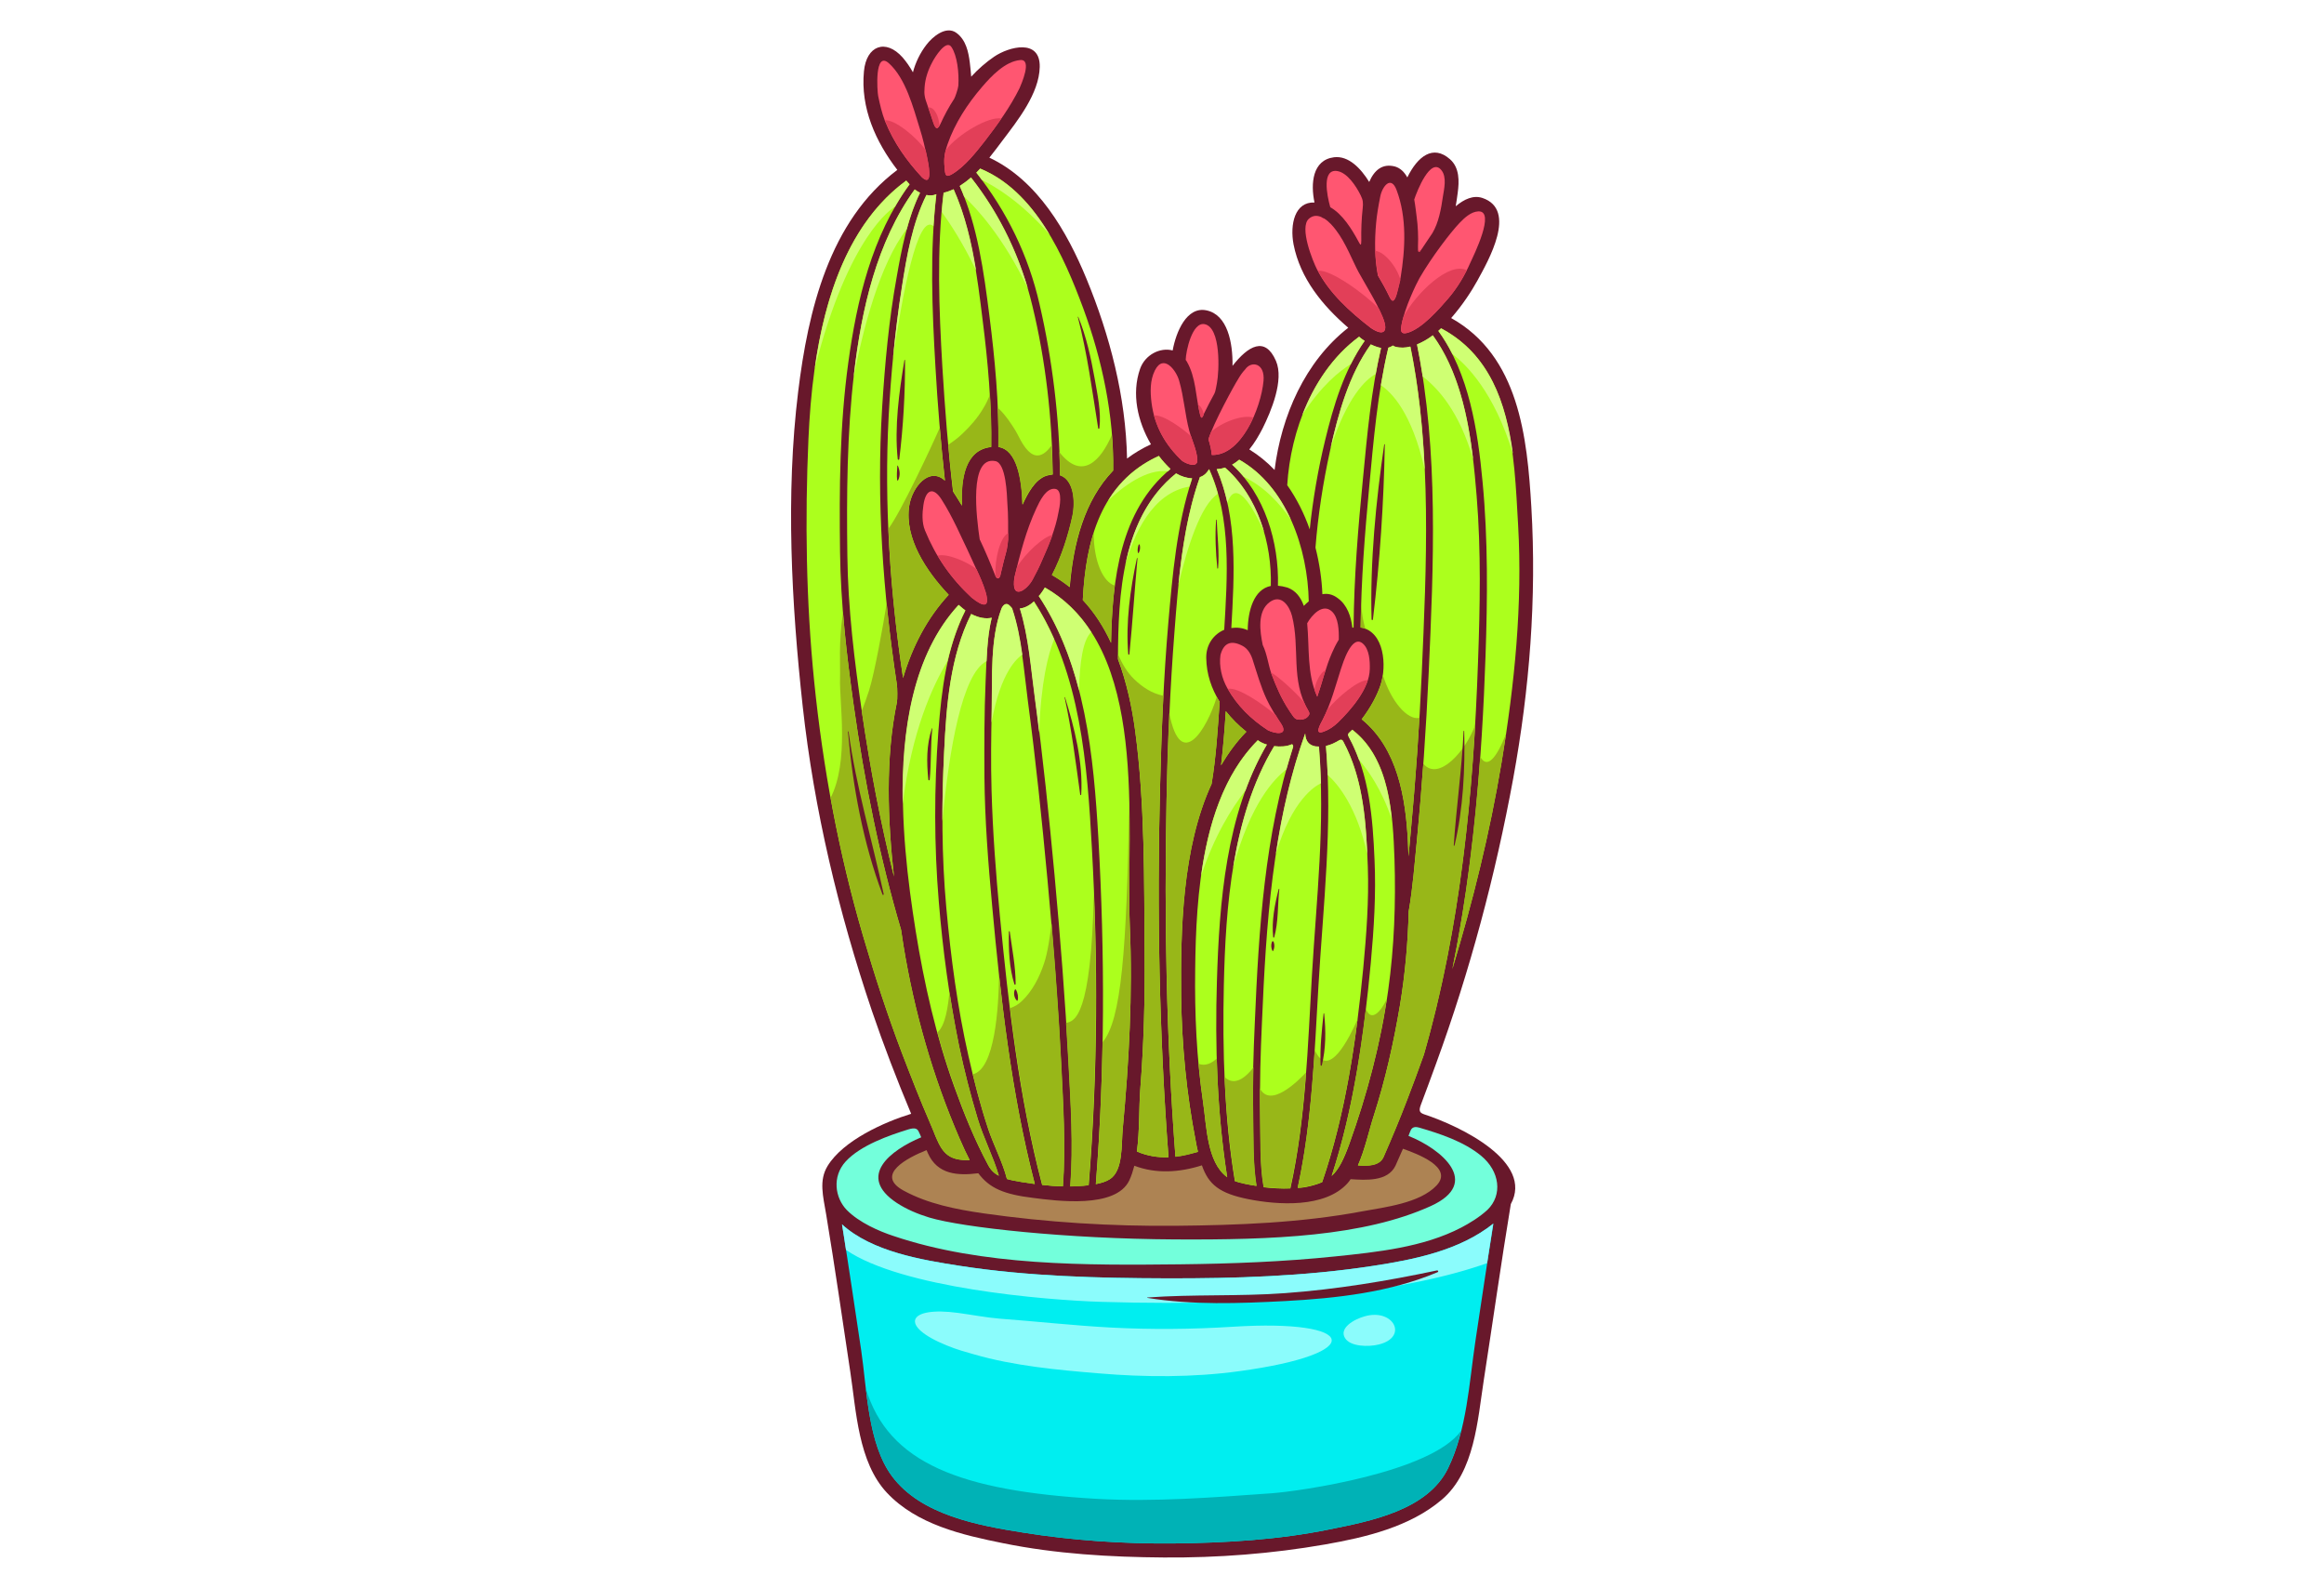 <?xml version="1.0" encoding="utf-8"?>
<!-- Generator: Adobe Illustrator 25.2.0, SVG Export Plug-In . SVG Version: 6.00 Build 0)  -->
<svg version="1.1" id="e37c00f5-ff96-45aa-87ea-1a24b78ba7bd"
	 xmlns="http://www.w3.org/2000/svg" xmlns:xlink="http://www.w3.org/1999/xlink" x="0px" y="0px" viewBox="0 0 1176.6 803.7"
	 style="enable-background:new 0 0 1176.6 803.7;" xml:space="preserve">
<style type="text/css">
	.st0{fill:#68182B;}
	.st1{fill:#FF5671;}
	.st2{fill:#ACFF1D;}
	.st3{fill:#00EEF0;}
	.st4{fill:#AD8353;}
	.st5{fill:#8BFCFC;}
	.st6{fill:#00B2B6;}
	.st7{fill:#73FFDB;}
	.st8{fill:#98B718;}
	.st9{fill:#CFFF73;}
	.st10{fill:#E23F58;}
</style>
<g>
	<g>
		<path class="st0" d="M721.1,564.1c-2.3-0.8-2.9-1.7-1.8-4.7c2.7-7,5.2-14.1,7.8-21.1c17.1-46.8,30-95.2,39-144.2
			c8.3-45.3,11.9-91.2,9.2-137.3c-2.1-35.6-6.3-76.6-40.6-95.8c5.8-6.6,10.5-13.9,13.3-19c5.4-9.9,20.4-35.8,2.5-41.8
			c-4.6-1.5-9.2,0.6-13.5,4.2c0.4-2.3,0.7-4.5,1-6.7c0.8-5.9,1-12.8-3.9-17.1c-8.6-7.6-16.4-1.4-21.6,9.2c-1.5-2.7-3.5-4.7-6.2-5.5
			c-6.4-1.7-10.5,1.8-13.1,7.8c-4.2-6.8-10.4-13.4-17.8-12.5c-11,1.4-11.9,13.4-9.9,22.9c-10-0.4-12.5,11.1-10.6,21.2
			c3.4,17.3,14.7,31,27.7,42.2c-21.9,17.1-33.9,44.7-37.3,72c-3.8-4-8.1-7.5-12.8-10.4c2.7-3.3,4.9-7.1,6.7-10.6
			c4.3-8.6,11-24.5,6.8-34.2c-5.5-12.7-14.1-7.6-22,2.5c0.2-11.7-2.5-25.9-13.2-28.1c-10-2.1-15.4,10.9-17.1,20.3
			c-6.4-1.7-14,2.2-16.5,9.3c-4.4,12.6-1.3,26.6,5.5,38.2c-4.5,2.1-8.5,4.5-12.1,7.2c-0.6-31.1-8.7-62.3-20.5-90.9
			c-9.9-24-24.8-49.9-49.2-61.4c2.4-3,4.6-5.9,6.6-8.6c7.7-10.2,18.6-23.8,18.9-37.3c0.3-14.5-15.6-10.3-23.1-5.2
			c-4.1,2.8-8,6.2-11.6,10.1c-0.2-2.4-0.4-4.8-0.7-7.1c-0.7-5.6-2-11.5-6.7-15c-5.3-4-12.3,2-15.3,6c-3.1,4-5.5,8.9-6.8,13.9
			c-1.5-2.7-3.3-5.3-5.2-7.5c-8.6-9.7-18.4-6-19.6,7c-1.8,18.5,5.9,35.6,16.9,49.9c-34.5,25.9-45.2,71.4-50.2,112.2
			c-6.4,52.1-3.4,107.4,2.3,159.4c5.8,52.5,18.1,104,35,154c6,17.6,12.7,35,19.9,52.2h0c-13.7,4.2-34.4,13.5-42.3,26.4
			c-4.5,7.4-2.3,15.2-0.7,24.7c4.4,26.5,8.2,53.1,12.2,79.6c3,19.8,4,45.6,18.5,61.1c15.1,16.1,38.1,21.4,59,25.6
			c26.6,5.4,54.1,7,81.2,7.2c27.3,0.2,54.8-1.9,81.7-6.6c20.5-3.6,42.9-8.9,59.1-22.7c16.6-14.1,18.1-40.4,21.2-60.4
			c4.6-29.7,8.8-59.5,13.7-89.2C776.6,588.2,739.7,570.2,721.1,564.1z"/>
		<g>
			<path class="st1" d="M444.6,48.6c0.9,4.3,1.9,8.7,3.5,12.8c4.4,10.8,10.8,19.9,18.7,28.4c5.9,5.3,3-7.8,2.5-10.3
				c-1-4.8-2.1-9.6-3.6-14.3c-3.3-10.6-7.1-25.5-15.7-33.2C442.7,25.5,444.1,46,444.6,48.6z"/>
			<path class="st1" d="M694.1,166.1c6.1,4.1,9.2,2.4,5.9-5.6c-3.4-8.1-8-15.2-12.2-22.8c-2.8-5.1-6.4-14.7-11.4-21.2
				c-1.2-1.6-3.4-4.3-6-5.9c-0.4-0.1-0.9-0.3-1.4-0.7c-2-0.9-4.2-1-6.3,0.8c-5.1,4.4,2.1,21.8,4,25.5
				C672.7,148.2,683.5,157.9,694.1,166.1z"/>
			<path class="st1" d="M677.1,86.6c-7.9-1.3-5.4,12-3.6,18.3c6.3,3.6,10.9,11.1,14.3,17.4c1,1.9,1.4,2.3,1.4-0.5
				c-0.1-5.3,0.1-11,0.7-16.3c0.3-2.8,0.2-4.2-1-6.6C686.5,94,682,87.4,677.1,86.6z"/>
			<path class="st1" d="M716,101c0.6,3.3,0.9,6.3,1.2,8.5c0.7,5.1,0.9,10.2,0.7,15.3c-0.1,2.9,0.3,3.6,1.8,1.4
				c0.7-1,4.1-6.2,5.5-8.2c3.2-5.4,4.4-12.2,5.3-18.4c0.6-3.9,2.1-9.9-0.7-13.4C724.3,79.2,717.4,96.7,716,101z"/>
			<path class="st1" d="M698.8,99.5c-0.9,4.5-1.7,9-2.1,13.5c-0.8,8.9-0.8,17.6,0.9,26.5c2.1,3.5,4.1,7.1,5.8,10.7
				c1.5,3.1,2.3,2.3,3.3-0.1c0.4-1.1,2.1-7.8,2.4-9.6c2.4-14.5,3.2-30.4-2-44.2C704.3,88.6,699.8,94.3,698.8,99.5z"/>
			<path class="st1" d="M468.1,44.2c-0.3,3.7,0,5.1,1.5,9.2c0.3,1,2.3,6.8,3,8.8c1.2,3.5,2.2,3.4,3.5,0.6c2-4.4,4.3-8.7,7-12.8
				c0.5-0.8,2-5.2,2.1-6.7c0.4-6.5-0.6-15.2-3.5-19.5c-2.7-4.1-8.5,5.3-9.6,7.5C469.9,35.3,468.4,39.7,468.1,44.2z"/>
			<path class="st1" d="M712.1,168.6c7.7-1.8,17-12.8,21.1-17.5c4.7-5.5,8.3-11.5,11.2-18.1c1.7-3.7,13-26.5,4-26
				c-3.7,0.2-7,3.3-9.4,5.8c-4.6,4.8-14.1,17.2-20.4,28.1c-1.3,2.3-7.5,14.8-9.1,23.9C709.1,167,709,169.3,712.1,168.6z"/>
			<path class="st1" d="M600.3,182.2c0.2,0.2,0.3,0.5,0.5,0.7c4.8,8.2,4.5,18,6.8,27c0.7,2.7,1.3,1,2.1-0.8c1.5-3.1,3.3-6.5,5.2-10
				c0.5-0.9,1-4.2,1.2-5.1c1.2-6.1,2.1-28.2-6.2-29.9C603.6,162.8,600.4,177.7,600.3,182.2z"/>
			<path class="st1" d="M611.8,222.4C611.8,222.4,611.8,222.4,611.8,222.4c0.9,2.7,1.5,5.4,1.7,7.9c14.7,0.6,24.9-23.4,26.2-37.5
				c0.8-9.1-6.2-10.3-9.3-5.8c-1.4,1.5-2.6,3.2-3.6,5C625,194.7,614.2,214.5,611.8,222.4z"/>
			<path class="st1" d="M661.8,315.5c1.2,12.6-0.2,25.5,5.1,37.2c2.6-7.4,4.3-15.1,7.5-22.3c0.8-1.9,2-4.3,3.4-6.6
				c0.1-4.6-0.1-11-3.4-14.2C669.7,305.1,664.1,311.4,661.8,315.5z"/>
			<path class="st1" d="M476.6,252.7c-3.9-6.1-7.9-5.3-9.1,3c-0.6,4.1-0.8,8.9,0.8,12.8c5.4,13.2,13.1,24.3,23.6,34
				c13.2,10.6,6.2-6,3.7-11.6c-0.2-0.4-0.4-0.9-0.6-1.3c-1.6-3.6-8.9-19.3-10.7-22.9C482,262,479.5,257.2,476.6,252.7z"/>
			<path class="st1" d="M690,325.8c-5.7-5-10.2,10.2-11.1,12.8c-2.8,8.7-5,17.4-9.2,25.6c-1.1,2.2-4.7,8.1,0.4,6.2
				c2.8-1,5.1-2.6,7.3-4.7c6.6-6.5,15.9-17,16.1-27C693.6,334.6,693.3,328.7,690,325.8z"/>
			<path class="st1" d="M516.5,30.4c-7.6,0.7-14.6,8.1-19.3,13.6c-7.4,8.6-13.8,18.4-17.5,29.1c-2,5.8-1.8,8.5-1.4,12.7
				c0.3,3.4,0.9,4,4,2.2c6.5-4,12-11.1,16.3-16.6c6.5-8.4,12.9-17.3,17.6-26.8C517,42.7,522.8,29.8,516.5,30.4z"/>
			<path class="st1" d="M584.7,187.5c-2.5,5-2.4,10.9-1.7,16.4c1.5,11.7,6.9,21.3,15.4,29.3c1.4,1.2,8.1,4.3,7.8-0.5
				c-0.3-5.1-2.8-9.9-4.1-14.7c-2.2-8.3-2.7-17-5.1-25.2C595.6,187.6,589.1,178.8,584.7,187.5z"/>
			<path class="st1" d="M654.1,311.7c-1.3-4.9-5.4-11.2-11.3-6.9c-6.4,4.7-4.9,14.9-3.5,21.7c2.2,4.5,2.8,10,4.4,14.6
				c2.4,6.4,5.1,12.7,8.9,18.4c0.6,1,1.3,1.9,1.9,2.8c1.1,1.7,2.2,2.1,3.9,2c1.8-0.1,2.9-0.6,3.8-1.6c1.1-1.3,0.8-1.9,0-3.3
				C653.3,344.1,658.3,328.1,654.1,311.7z"/>
			<path class="st1" d="M617.9,331.6c-0.8,5.6,0.7,11.9,3.5,16.8c5,8.9,11.9,15.6,20.4,21.2c3.7,1.9,10.9,3,6.6-3.5
				c-2.6-4-5.2-8-7.2-12.3c-2.9-6.3-4.7-12.7-6.8-19.2c-0.9-3.2-2.6-6.3-5.4-7.7C623.3,323.9,619.5,325.4,617.9,331.6z"/>
			<path class="st1" d="M534.4,247.5c-4.8-0.9-8.2,6.6-9.7,9.8c-5.2,11.1-8.2,23-11.1,34.8c-2,12.4,6.3,6.7,9.2,1.2
				c1.7-3.1,3.3-6.3,4.7-9.6c3.5-7.8,6.9-16,8.4-24.4C536.4,257.1,538.2,248.2,534.4,247.5z"/>
			<path class="st1" d="M503.9,233.4c-13.5-2.6-9.5,28.8-7.9,39.6c2.9,6.1,5.5,12.3,7.9,18.4c0.6,1.6,2.2,2.5,2.8-1.2
				c0.9-4,1.9-7.9,3-11.9c0.3-1.3,0.7-4.7,0.7-5.2c0-6.2,0.1-12.4-0.4-18.5C509.8,250.7,509.4,234.4,503.9,233.4z"/>
		</g>
		<g>
			<path class="st2" d="M510.8,306.3c-1.6-1.3-3.1,0.2-3.8,1.9c-5.7,15.2-4.6,34.7-4.9,50.5c-0.3,13.7-0.5,27.5-0.1,41.3
				c0.6,21.2,2.2,42.3,4.2,63.4c4.4,45.6,9.7,92,21.4,136.4c3.5,0.4,7,0.7,10.5,0.7c1.5-20.8,0.1-41.9-0.9-62.6
				c-1.6-31-4-61.9-6.9-92.8c-2.8-30.1-5.9-60.2-9.9-90.2c-2-15.2-3.1-32-8-46.8C512.5,307.8,511.3,306.6,510.8,306.3z"/>
			<path class="st2" d="M551.2,599.9c4.6-56.6,4.8-113.8,1.6-170.6c-2.3-42.1-5.7-88.5-29.3-124.9c-2.5,2.3-4.9,3.4-7.1,3.6
				c4.5,14.4,5.6,30.7,7.6,45.3c4,29.8,7.1,59.8,9.9,89.7c2.9,31.6,5.4,63.2,7.1,94.9c1.1,20.7,2.5,41.8,0.9,62.6
				C543.6,600.5,547.8,600.4,551.2,599.9z"/>
			<path class="st2" d="M706.4,175.5c-0.5-0.1-0.8-0.3-1.2-0.6c-0.7,0.5-1.5,0.9-2.3,1.1c-5.5,23-7.5,47-9.7,70.5
				c-2.2,23.6-4.1,47.4-4.3,71.1c12.1,2.1,13.2,19.6,10.1,29c-1.7,5.3-5.2,11.8-9.6,17.5c18.1,14.7,22.3,39.7,23.4,62
				c0.1,2.5,0.2,5,0.3,7.4c0.4-4,0.7-8,1.1-12c2.5-26.8,4.4-53.6,5.6-80.5c2.4-54.4,5.2-111.8-5.7-165.5
				C711.5,176.1,708.9,176.2,706.4,175.5z"/>
			<path class="st2" d="M523.9,599.3c-11.9-45.9-17.3-93.9-21.6-140.9c-2-21.6-3.7-43.4-3.9-65.1c-0.1-16.1-0.1-32.3,0.6-48.5
				c0.5-10.4,0.5-21.7,3.1-32.1c-2.9,0.7-6.6,0.1-10.4-1.9C481,332.3,479.2,357,478,380.6c-1.3,26.4-1.3,52.6,1.1,78.9
				c2.3,25.2,5.6,50.3,11.2,75c2.8,12.5,6,24.9,10,37c2.8,8.3,7.3,16.7,9.5,25.3C513.7,598,521.8,599,523.9,599.3z"/>
			<path class="st2" d="M620.6,360c-0.6,9.1-1.3,18.3-2.4,27.4c3.6-6.1,7.8-11.9,12.8-17C627.1,367.3,623.6,363.8,620.6,360z"/>
			<path class="st2" d="M483.1,550c4.9,13.6,10.4,27.2,17.3,40c1.3,2.4,3.1,4.1,5.3,5.2c-2.8-9.6-7.8-19.2-10.7-28.8
				c-3.7-12.3-6.9-24.7-9.5-37.2c-4.9-24-8.2-48.3-10.2-72.7c-2.4-28.7-2.4-57.7-0.2-86.5c1.6-21,4.2-42.1,13.7-61
				c-0.6-0.4-2.3-1.8-3.4-2.8c-37.2,40.4-29.8,115.3-21.8,165.1C467.9,498,473.9,524.5,483.1,550z"/>
			<path class="st2" d="M690.2,490c1.6-17,2.9-34.2,2.3-51.3c-0.8-21.4-2-43.9-12.3-63.1c-0.3-0.6-0.8-1.7-2.3-0.8
				c-2.2,1.3-4.4,2.3-6.6,2.8c3.4,40.7-1.4,80.8-3.8,121.5c-2,34-3.2,68.8-10.5,102.2c3.1,0.1,9.5-1.5,12.4-2.9
				C681.3,563.7,686.7,526.2,690.2,490z"/>
			<path class="st2" d="M529,297.4c-0.6,1-1.3,2.1-2,3c-0.3,0.5-0.7,0.9-1.1,1.3c23.6,35.6,27.8,81.3,30.2,122.8
				c3.3,58.2,3.3,116.8-1.3,174.9c2.6-0.5,5.1-1.2,7.1-2.5c6.8-4.3,5.8-17.7,6.5-25.2c3.2-34.2,5.1-68.6,3.6-103
				C569.9,417.3,582.5,327.9,529,297.4z"/>
			<path class="st2" d="M449.9,210.9c-2.3,44.3,0.7,88.4,7.3,132.3c4.7-15.8,12.1-30.2,23.1-42.1c-11.4-12.1-22.4-28.6-20-44.9
				c1.4-9.6,10.2-20.2,18.1-12.9c-2.1-19.1-3.7-38.4-4.8-57.6c-1.7-29-2.9-58.5,0.5-87.4c-1.5,0.7-3.2,0.8-5,0.4
				c-7.1,14.2-10,31-12.4,46.5C453.2,166.9,451.1,188.9,449.9,210.9z"/>
			<path class="st2" d="M653.9,376.8c-2.4,1.1-5.7,1.3-8.8,0.9c-21.2,35.3-24.6,81.1-25.5,121.3c-0.7,32.8,0.2,66.5,5.6,98.9
				c2.3,0.9,7.9,2,10.9,2.4c-1.9-12-1.5-24.7-1.7-36.8c-0.3-15.4,0.2-30.7,0.9-46.1c2-47,4.9-94.5,19.4-139.5
				C654.8,377.4,654.4,376.6,653.9,376.8z"/>
			<path class="st2" d="M660.8,371.3C660.7,371.3,660.7,371.3,660.8,371.3c-16.7,47-19.8,96.9-21.9,146.3
				c-0.7,15.4-1.2,30.7-0.9,46.1c0.3,12.2-0.3,25.2,1.8,37.3c4.5,0.5,9,0.8,13.5,0.6c7.8-35.2,8.8-72,10.9-107.8
				c2.3-38.8,6.8-76.9,3.5-115.7C662.8,377.9,660.9,375.1,660.8,371.3z"/>
			<path class="st2" d="M706,434.8c-0.8-22.1-2.2-50.7-21.3-65.4c-0.5,0.5-1,0.9-1.5,1.4c-1.1,1-0.5,1.7-0.1,2.6
				c10.2,18.9,11.9,40.7,12.8,61.8c0.8,17.4-0.3,34.9-1.9,52.3c-3.4,36.1-8.5,73.1-19.8,107.8c3.8-3.5,6.2-8.7,9-16.4
				c9-25.1,15.9-51.1,19.6-77.5C705.9,479.3,706.7,457,706,434.8z"/>
			<path class="st2" d="M609.1,558c1.8,12,1.9,30.4,12.2,37.9c-5.1-32.6-6.2-66.3-5.2-99.2c1.2-39.8,4.6-84.6,25.3-119.8
				c-0.8-0.2-3-0.9-4.6-2.2c-28.3,28.3-31.3,78.5-31.7,116.1C604.8,513.2,605.8,535.8,609.1,558z"/>
			<path class="st2" d="M673.3,228.5c-3.5,16-6,32.3-7.3,48.7c2,7.9,3.2,15.9,3.5,23.6c2.5-0.5,5.2,0,7.8,2c4.8,3.5,6.7,9.2,7.4,15
				c0.2-0.1,0.4-0.1,0.6-0.2c0.2-25.3,2.3-50.7,4.8-75.9c2.1-21.8,4.1-44.1,9.1-65.5c-1.6-0.3-3.3-0.9-5.2-1.8
				C682.8,189.9,677.3,210.1,673.3,228.5z"/>
			<path class="st2" d="M620.2,236.7c-1.3,0.4-2.7,0.7-4.2,0.8c10.7,24.7,8.9,53.9,7.4,80.4c2.8-0.4,5.6-0.1,8.3,1.1
				c0.1-9.9,3.1-20.7,11.7-22.4C644,275,636.8,251.2,620.2,236.7z"/>
			<path class="st2" d="M627.4,232.7c-1.1,0.9-2.3,1.8-3.6,2.5c16.5,15.1,23.8,39.4,23.2,61.3c1.4,0.1,3,0.4,4.7,0.9
				c4.4,1.5,6.9,5.1,8.4,9.3c0.8-0.8,1.6-1.6,2.5-2.3C662.1,277.9,651.6,246.4,627.4,232.7z"/>
			<path class="st2" d="M768.6,265.8c-2.1-36-2.8-80.4-39-99.6c-0.5,0.4-1,0.9-1.4,1.3c15.6,21.6,20,50.6,22.4,76.4
				c2.8,29.3,2.5,58.8,1.5,88.2c-1.8,52.6-6.1,106.3-16.8,158.4c10.4-34.3,19-69.1,24.9-104.5C766.8,346.5,770.9,306,768.6,265.8z"
				/>
			<path class="st2" d="M409.3,222.2c-1.8,40.7-1.2,82.2,2.9,122.7c4.4,43.5,12.4,86.7,24.7,128.7c5.9,20.2,12.4,40.2,19.9,59.9
				c4.5,11.7,9,23.3,14,34.8c1.2,2.7,2.1,5.1,3,7.3c0.2,0.3,0.3,0.6,0.4,0.9c3.1,7.1,6.4,11.2,16.7,10.7c-1.6-3.1-3.3-6.7-5.1-10.9
				c-13.5-31.2-22.9-64.1-28.4-97.7c-0.4-2.6-0.8-5.2-1.2-7.9c-11-37.2-18.6-75.4-24-113.7c-3.6-25.7-6.6-51.6-6.9-77.6
				c-0.4-32-0.2-64.2,4.2-96c4.3-31.4,12-64.1,31-90.1c-0.6-0.6-1.2-1.3-1.7-1.9c0,0-0.1,0.1-0.1,0.1
				C419.9,120,411.3,177.3,409.3,222.2z"/>
			<path class="st2" d="M496.6,85.5c-0.1,0-0.2-0.1-0.3-0.2c-0.7,0.7-1.3,1.4-2,2.1c15.5,19.7,26.4,42,32,66.6
				c6.5,28,10.1,57.8,10.4,86.6c7,2.3,7.8,13.3,6.3,20.5c-2.1,9.7-5.5,20.6-10.4,30c3.2,1.8,6.2,3.9,9,6.1c1.8-22.1,7.4-43.8,22-59
				c0.4-27.8-5.6-56.2-15.2-82.2C538.7,129.8,524.2,97,496.6,85.5z"/>
			<path class="st2" d="M548.2,303.7c5.9,6.3,10.6,13.7,14.3,21.7c0.6-32,4.6-67,30.1-88c-2.1-2-4.1-4.2-5.9-6.6
				C557.2,244.2,549.7,273.8,548.2,303.7z"/>
			<path class="st2" d="M651.7,245.6c4.8,6.8,8.6,14.4,11.4,22.4c1.6-15.2,4.2-30.4,7.8-45.2c4.2-17.3,9.6-35.5,20-50.2
				c-0.2-0.1-1.8-1.1-2.8-2.1C665.1,187.4,653.4,217.8,651.7,245.6C651.7,245.6,651.7,245.6,651.7,245.6z"/>
			<path class="st2" d="M566,333.7c4.4,11.7,7.1,24.2,8.7,36.1c5,37.2,4.5,75.4,4.8,112.9c0.2,22.9-0.4,45.9-2.2,68.7
				c-0.7,9.4-0.3,21-1.7,31.5c5.1,2.2,10.5,3.1,16,2.9c-4.7-62-5.9-124.5-4.3-186.6c0.7-28,1.8-56,4.2-83.9
				c2.1-24.1,4.3-49.9,12.1-73.1c-2.7-0.1-5.6-1-8.1-2.5C568.1,261.5,566.1,300.6,566,333.7z"/>
			<path class="st2" d="M491.6,89.9c-1.8,1.6-3.7,3-5.7,4.3c9.1,20.3,12.2,43.6,15,65.5c2.8,22,4.9,44.4,4.6,66.6
				c9.4,1.4,11.8,16.2,12.2,29.2c2.5-5.4,6.2-12.8,12.2-14.7c1.1-0.3,2.2-0.5,3.1-0.6c-0.3-28.3-3.6-57.8-10.3-85.3
				C517,131,506.8,109.2,491.6,89.9z"/>
			<path class="st2" d="M607.5,241.5c-8.8,24.7-10.9,52.7-12.9,78.5c-2.2,28.3-3.4,56.6-4,85c-1.2,60.2-0.1,120.5,4.5,180.5
				c3.8-0.4,7.6-1.4,11.4-2.5c-0.4-1.7-0.8-3.4-1.1-5.3c-4.7-24.1-7.1-48.8-7.4-73.4c-0.3-33,0.4-74.9,15.4-107.5
				c2.3-13.6,3.1-27.7,4.1-41.5c-4.1-6.6-6.7-14-6.8-22.3c-0.1-6.9,3.9-12,9.1-14.2c1.6-26.7,3.7-56.5-7.6-81.3
				C610.9,239.6,609.4,240.9,607.5,241.5z"/>
			<path class="st2" d="M432.4,188.9c-3.6,30.7-3.8,61.5-3.4,92.3c0.3,26.8,3.6,53.6,7.5,80.1c4.1,27.7,9.3,55.2,16.1,82.4
				c-3.2-28.6-4.4-60,1.5-88.3c0.3-1.3,0.2-7.3,0-8.7c-7.1-46.5-10.4-93.3-7.5-140.2c1.4-22.2,3.4-44.5,7.4-66.4
				c2.5-14.2,5.4-29.3,11.8-42.5c-0.9-0.5-1.8-1-2.7-1.7C443.8,122.6,436.2,156.6,432.4,188.9z"/>
			<path class="st2" d="M747.6,251.1c-2.2-27-5.7-58.7-22.2-81.3c-2.6,2-5.3,3.5-8,4.6c11,54.1,8.4,111.9,5.9,166.6
				c-1.3,28-3.2,56-5.9,83.9c-1.2,12-2.1,24.4-4.2,36.4c-0.4,15.9-1.8,31.7-4.4,47.4c-3.2,19-7.4,37.8-13.3,56.1
				c-2.3,7-4.4,17-8,25.1c5.1,0.4,11,0.3,13-4.3c4.1-9.4,8.1-18.9,11.8-28.6c3-7.7,5.8-15.4,8.6-23.2
				c18.5-64.3,25.1-132.4,27.4-198.8C749.3,307.2,749.9,279.1,747.6,251.1z"/>
			<path class="st2" d="M482.8,95.8c-1.5,0.7-3.1,1.3-4.8,1.7c-0.1,0-0.2,0-0.3,0c-3.5,29.1-2.3,59-0.6,88.2
				c1.3,21.1,2.9,42.1,5.4,63.1c1.5,2.3,3,4.7,4.5,7.2c-0.6-13.9,1.7-28.3,14.8-29.7c0.3-21.4-1.6-43-4.3-64.2
				C494.8,140.1,491.9,116.3,482.8,95.8z"/>
		</g>
		<path class="st3" d="M695.1,640.8c-34.4,5.3-70,6.4-104.7,6.3c-34.7-0.1-70-1-104.3-6.3c-19.2-3-44.5-7.1-59.8-21
			c3.4,21.2,6.5,42.4,9.7,63.7c2.9,19.5,3.3,47.4,15.7,63.9c14.6,19.5,43.5,24.8,66.3,28.4c25.1,4,50.5,5.7,75.9,5.5
			c26.4-0.3,53.1-1.8,79.1-7.1c20.9-4.2,49.7-9.7,60.1-30.9c9.6-19.6,10.7-43.3,13.9-64.6c3-19.8,5.9-39.6,9.1-59.3
			C739,633,716.1,637.6,695.1,640.8z"/>
		<path class="st4" d="M469.8,583.8c-0.2-0.5-0.5-1.1-0.7-1.6c-9.3,3.7-26.5,12.4-11.6,20.5c12.3,6.7,26.6,9.5,40.4,11.5
			c32.2,4.6,64.8,6.6,97.3,6.3c31.4-0.3,63.5-1.5,94.4-7.3c11.4-2.1,29.2-4.1,37.7-13.1c8.8-9.3-10.1-16.1-17-18.6
			c-1.3,2.9-2.5,5.7-3.8,8.6c-3.9,8.1-15.1,7.3-22.7,6.8c-0.5,0.7-1,1.5-1.6,2.1c-11.4,12.6-35.3,11-50.3,8
			c-14.4-2.9-20-7.3-23.4-17.1c-11.3,3.6-23.2,4.4-34.2,0.2c-0.7,2.6-1.5,5.2-2.6,7.5c-6.9,14.3-36.7,10.3-48.5,8.8
			c-14.9-1.8-22.2-4.9-27.9-12.5C484.9,595.2,474.6,594.6,469.8,583.8z"/>
		<g>
			<path class="st5" d="M624.2,671.6c-20.6,1.3-41.3,1.5-61.9,0.4c-18.8-1-37.5-3.1-56.3-4.5c-6.3-0.5-13.6-1.9-20.9-2.9
				c-25.7-3.5-30.2,6.6-5.7,16.5c4.8,2,9.9,3.4,13.8,4.5c20,5.8,42.4,7.9,63.1,9.6c23.5,2,47.7,2.1,71.1-1.1
				C692.9,685.2,687.7,667.6,624.2,671.6z"/>
			<path class="st5" d="M698,680.6c15.2-3.7,7.6-18.4-7-14.3c-5.8,1.6-13.2,6.1-10,11.1C683.7,681.7,692.8,681.9,698,680.6z"/>
			<path class="st5" d="M695.1,640.8c-34.4,5.3-70,6.4-104.7,6.3c-34.7-0.1-70-1-104.3-6.3c-19.2-3-44.5-7.1-59.8-21
				c0.7,4.3,1.4,8.6,2,12.9c28.1,19.3,100.5,25.4,129.1,26.3c91.4,2.8,156.7-5.8,195.5-19.6c1-6.7,2.1-13.3,3.1-20
				C739,633,716.1,637.6,695.1,640.8z"/>
		</g>
		<path class="st6" d="M739.7,724.3c-15.2,21.1-81.9,30.6-95.9,31.6c-29.5,2.1-59.5,4.5-89,2.8c-68.2-4-105.2-17.9-116.5-56.1
			c1.9,16,4.7,33.2,13.4,44.8c14.6,19.5,43.5,24.8,66.3,28.4c25.1,4,50.5,5.7,75.9,5.5c26.4-0.3,53.1-1.8,79.1-7.1
			c20.9-4.2,49.7-9.7,60.1-30.9C735.9,737.3,738.1,730.9,739.7,724.3z"/>
		<path class="st7" d="M749.8,585c-8.8-7.2-20.7-11.1-31.3-14.2c-1.6-0.5-3.5-0.5-4.3,1.4c-0.4,0.9-0.8,1.9-1.1,2.8
			c16.6,6.6,37.2,23.7,11.3,35.5c-34,15.4-79.9,17.2-129.7,16.9c-54.7-0.3-107.3-6-124.3-11.1c-5.9-1.8-11.5-4.2-16.4-7.4
			c-20.4-13.5-3.1-26.7,12.4-33.2c-0.4-1-0.8-1.9-1.3-2.9c-0.7-1.5-1.9-2.1-5.2-1.1c-9.7,3-24.2,8-31.8,16.3
			c-6.9,7.6-5.4,18.3,0.6,24.5c6.3,6.4,16.5,10.8,23.5,13.1c45.2,15.3,97.9,14.9,145.1,14.4c26.3-0.3,52.6-1.3,78.7-4
			c21.2-2.2,44.6-4.6,63.8-14.6c4-2.1,9.2-5.2,13.3-9C760.8,604.9,759.4,592.9,749.8,585z"/>
		<g>
			<path class="st8" d="M620.6,360c-0.6,9.1-1.3,18.3-2.4,27.4c3.6-6.1,7.8-11.9,12.8-17C627.1,367.3,623.6,363.8,620.6,360z"/>
			<path class="st8" d="M517.3,506.8c-1.8,1.7-3.7,2.8-5.9,3.5c3.7,30.2,8.6,60.3,16.3,89.5c3.5,0.4,7,0.7,10.5,0.7
				c1.5-20.8,0.1-41.9-0.9-62.6c-1.2-23.5-2.9-47-4.9-70.5c-0.7,5.8-2,15.1-3.8,20.2C526.3,494.6,522.7,501.7,517.3,506.8z"/>
			<path class="st8" d="M637.8,550.8c0,4.3,0,8.5,0.1,12.8c0.3,12.2-0.3,25.2,1.8,37.3c4.5,0.5,9,0.8,13.5,0.6
				c4.3-19.2,6.5-38.8,8-58.6C657.2,547.2,643,561.3,637.8,550.8z"/>
			<path class="st8" d="M691.5,510.6c-3.4,28.6-8.4,57.4-17.3,84.6c3.8-3.5,6.2-8.7,9-16.4c8.5-23.6,15.1-48.1,18.9-73
				C699,512.3,694.1,517.6,691.5,510.6z"/>
			<path class="st8" d="M621.3,595.9c-3.1-19.8-4.7-39.9-5.3-60.1c-2.1,2.2-6,4.2-9.2,2.6c0.6,6.6,1.4,13.1,2.3,19.6
				C610.9,570,611,588.4,621.3,595.9z"/>
			<path class="st8" d="M620,545.2c0.8,17.7,2.4,35.4,5.3,52.7c2.3,0.9,7.9,2,10.9,2.4c-1.9-12-1.5-24.7-1.7-36.8
				c-0.2-7.8-0.1-15.5,0.1-23.2C631.9,543.9,625.6,550.7,620,545.2z"/>
			<path class="st8" d="M669.4,598.3c9-26.4,14.4-54.4,17.9-82.3c-4,9-14.8,31.3-21.7,15.4c-1.5,23.4-3.6,47-8.6,69.8
				C660,601.3,666.5,599.7,669.4,598.3z"/>
			<path class="st8" d="M457.2,343.2c4.7-15.8,12.1-30.2,23.1-42.1c-11.4-12.1-22.4-28.6-20-44.9c1.4-9.6,10.2-20.2,18.1-12.9
				c-1-8.9-1.9-17.9-2.6-26.8c-3.9,9-20,43.4-26,51.1C450.8,292.9,453.4,318.1,457.2,343.2z"/>
			<path class="st8" d="M562.5,325.4c0.2-9.6,0.7-19.4,1.9-29c-5.9-1.7-10.7-12.2-10.7-26.8c-3.4,10.7-4.9,22.4-5.5,34.2
				C554.1,310.1,558.8,317.4,562.5,325.4z"/>
			<path class="st8" d="M720.6,386.6c-0.9,12.8-2,25.6-3.2,38.4c-1.2,12-2.1,24.4-4.2,36.4c-0.4,15.9-1.8,31.7-4.4,47.4
				c-3.2,19-7.4,37.8-13.3,56.1c-2.3,7-4.4,17-8,25.1c5.1,0.4,11,0.3,13-4.3c4.1-9.4,8.1-18.9,11.8-28.6c3-7.7,5.8-15.4,8.6-23.2
				c15.6-54,22.7-110.9,26-167C742.2,380.1,728.3,395.8,720.6,386.6z"/>
			<path class="st8" d="M509.8,596.8c3.9,1.2,12,2.3,14.1,2.6c-9-34.6-14.3-70.4-18.1-106c-0.2,16.8-2.1,47.9-13.3,50.4
				c2.3,9.4,4.8,18.7,7.9,27.8C503.1,579.9,507.6,588.2,509.8,596.8z"/>
			<path class="st8" d="M691.2,318.3c-0.3-1.3-0.6-2.5-0.9-3.8c-0.7-3.2-1-6.4-1.2-9.6c-0.1,4.3-0.2,8.5-0.3,12.8
				C689.7,317.8,690.5,318,691.2,318.3z"/>
			<path class="st8" d="M700.1,341.6c-0.3,1.8-0.6,3.5-1.1,5c-1.7,5.3-5.2,11.8-9.6,17.5c18.1,14.7,22.3,39.7,23.4,62
				c0.1,2.5,0.2,5,0.3,7.4c0.4-4,0.7-8,1.1-12c1.8-19.3,3.3-38.7,4.4-58.1C712.5,364.7,704.1,354.8,700.1,341.6z"/>
			<path class="st8" d="M456.8,533.5c4.5,11.7,9,23.3,14,34.8c1.2,2.7,2.1,5.1,3,7.3c0.2,0.3,0.3,0.6,0.4,0.9
				c3.1,7.1,6.4,11.2,16.7,10.7c-1.6-3.1-3.3-6.7-5.1-10.9c-13.5-31.2-22.9-64.1-28.4-97.7c-0.4-2.6-0.8-5.2-1.2-7.9
				c-11-37.2-18.6-75.4-24-113.7c-2.2-15.6-4.2-31.2-5.4-46.9c-2.3,15.1-1.3,26.9-1.5,33.2c-0.4,12.3,4.7,42.1-4.8,60.6
				c4.3,23.5,9.7,46.7,16.4,69.6C442.8,493.8,449.3,513.8,456.8,533.5z"/>
			<path class="st8" d="M514.2,218.1c-2.3-3.7-4.8-7.5-7.9-10.6c-0.4-0.4-0.8-0.7-1.2-1.1c0.3,6.6,0.4,13.2,0.3,19.8
				c9.4,1.4,11.8,16.2,12.2,29.2c2.5-5.4,6.2-12.8,12.2-14.7c1.1-0.3,2.2-0.5,3.1-0.6c-0.1-4.9-0.2-9.8-0.4-14.8
				C522.8,239.1,516.5,221.8,514.2,218.1z"/>
			<path class="st8" d="M749.4,383c-2.6,36-6.9,72.2-14.1,107.6c10.4-34.3,19-69.1,24.9-104.5c0.8-4.9,1.6-9.7,2.3-14.6
				C757.6,383.8,752.9,389.5,749.4,383z"/>
			<path class="st8" d="M554.8,599.4c2.6-0.5,5.1-1.2,7.1-2.5c6.8-4.3,5.8-17.7,6.5-25.2c3.2-34.2,5.1-68.6,3.6-103
				c-0.7-17.6,0.3-39.5-0.3-62.1c-1.3,74.1-3.9,109.7-13.5,121C557.8,551.6,556.7,575.5,554.8,599.4z"/>
			<path class="st8" d="M536.3,228.8c0.2,3.9,0.3,7.9,0.3,11.8c7,2.3,7.8,13.3,6.3,20.5c-2.1,9.7-5.5,20.6-10.4,30
				c3.2,1.8,6.2,3.9,9,6.1c1.8-22.1,7.4-43.8,22-59c0.1-6-0.1-12-0.6-18C557.3,233.2,547.8,243.6,536.3,228.8z"/>
			<path class="st8" d="M592,361c-0.7,14.7-1.2,29.4-1.4,44.1c-1.2,60.2-0.1,120.5,4.5,180.5c3.8-0.4,7.6-1.4,11.4-2.5
				c-0.4-1.7-0.8-3.4-1.1-5.3c-4.7-24.1-7.1-48.8-7.4-73.4c-0.3-33,0.4-74.9,15.4-107.5c2.3-13.6,3.1-27.7,4.1-41.5
				c-0.5-0.8-1-1.7-1.5-2.5C611.1,368.9,597.8,391.1,592,361z"/>
			<path class="st8" d="M487.3,219.5c-2.2,2.1-4.7,4-7.2,5.6c0.7,7.9,1.5,15.8,2.5,23.6c1.5,2.3,3,4.7,4.5,7.2
				c-0.6-13.9,1.7-28.3,14.8-29.7c0.1-9-0.1-17.9-0.7-26.9c-0.2,0.4-0.3,0.8-0.3,1.3c-0.9,2.1-1.9,4.2-3.1,6.1
				C495,211.5,491.2,215.8,487.3,219.5z"/>
			<path class="st8" d="M539.7,517.8c0.4,6.7,0.8,13.4,1.2,20.2c1.1,20.7,2.5,41.8,0.9,62.6c1.7,0,6-0.1,9.3-0.6
				c4-49.3,4.6-99,2.7-148.4C552.5,514.9,544,517,539.7,517.8z"/>
			<path class="st8" d="M500.4,589.9c1.3,2.4,3.1,4.1,5.3,5.2c-2.8-9.6-7.8-19.2-10.7-28.8c-3.7-12.3-6.9-24.7-9.5-37.2
				c-1.8-9-3.4-18-4.8-27.1c-0.7,7.3-2,17.1-6.1,20.6c2.5,9.2,5.4,18.4,8.6,27.3C488.1,563.6,493.5,577.2,500.4,589.9z"/>
			<path class="st8" d="M574.7,369.8c5,37.2,4.5,75.4,4.8,112.9c0.2,22.9-0.4,45.9-2.2,68.7c-0.7,9.4-0.3,21-1.7,31.5
				c5.1,2.2,10.5,3.1,16,2.9c-4.7-62-5.9-124.5-4.3-186.6c0.4-15.7,0.9-31.3,1.7-47c-0.1,0-0.2,0-0.4-0.1
				c-5.5-1.1-10.5-4.5-14.4-8.3c-3.7-3.6-6.1-7.9-8.1-12.4c0,0.8,0,1.6,0,2.3C570.4,345.4,573.1,357.9,574.7,369.8z"/>
			<path class="st8" d="M436.3,359.8c0.1,0.5,0.1,1,0.2,1.5c4.1,27.7,9.3,55.2,16.1,82.4c-3.2-28.6-4.4-60,1.5-88.3
				c0.3-1.3,0.2-7.3,0-8.7c-2.1-13.7-3.8-27.4-5.2-41.2c-1.7,10.6-6.1,35.2-8.9,44C438.9,352.9,437.7,356.3,436.3,359.8z"/>
		</g>
		<g>
			<path class="st9" d="M684.6,369.4c-0.5,0.5-1,0.9-1.5,1.4c-1.1,1-0.5,1.7-0.1,2.6c2,3.6,3.6,7.4,5,11.2c4.4,5,11.4,14.7,16.6,30
				C702.9,397.4,698.3,379.9,684.6,369.4z"/>
			<path class="st9" d="M692.2,432.3c-0.8-19.4-2.8-39.4-12-56.7c-0.3-0.6-0.8-1.7-2.3-0.8c-2.2,1.3-4.4,2.3-6.6,2.8
				c0.4,4.9,0.7,9.8,0.9,14.7C677.8,397.3,687,408.9,692.2,432.3z"/>
			<path class="st9" d="M653.9,376.8c-2.4,1.1-5.7,1.3-8.8,0.9c-11.1,18.4-17.3,39.7-20.8,61.5c8.8-32.5,20.9-45.2,27-49.7
				c1.1-3.8,2.2-7.6,3.4-11.4C654.8,377.4,654.4,376.6,653.9,376.8z"/>
			<path class="st9" d="M517.6,331.4c-1.1-8-2.6-15.9-5.1-23.3c-0.1-0.3-1.3-1.5-1.7-1.9c-1.6-1.3-3.1,0.2-3.8,1.9
				c-5.7,15.2-4.6,34.7-4.9,50.5c0,2.4-0.1,4.8-0.1,7.2C506.6,339.8,515.3,332.9,517.6,331.4z"/>
			<path class="st9" d="M660.8,371.3C660.7,371.3,660.7,371.3,660.8,371.3c-7.2,19.9-11.8,40.4-14.9,61.1
				c8.3-27.9,20.1-34.6,22.9-35.9c-0.2-6.2-0.5-12.4-1-18.6C662.8,377.9,660.9,375.1,660.8,371.3z"/>
			<path class="st9" d="M432.4,188.9c-0.1,0.7-0.1,1.3-0.2,2c4.5-23.2,13-57.1,26.9-75c1.7-6.3,3.8-12.5,6.7-18.3
				c-0.9-0.5-1.8-1-2.7-1.7C443.8,122.6,436.2,156.6,432.4,188.9z"/>
			<path class="st9" d="M516.3,308c4.5,14.4,5.6,30.7,7.6,45.3c0.8,5.8,1.5,11.6,2.2,17.5c0.9-25.6,4.6-39.8,7.6-47.2
				c-2.9-6.6-6.3-13-10.3-19.1C521,306.7,518.6,307.8,516.3,308z"/>
			<path class="st9" d="M452.1,181.3c4.7-31.8,12.5-74,20.5-66.8c0.3-5.4,0.8-10.8,1.4-16.2c-1.5,0.7-3.2,0.8-5,0.4
				c-7.1,14.2-10,31-12.4,46.5C454.7,157.1,453.3,169.2,452.1,181.3z"/>
			<path class="st9" d="M476.8,107.3c3.6,5,10.6,15.3,17.4,29.7c-2.3-14.2-5.6-28.3-11.4-41.2c-1.5,0.7-3.1,1.3-4.8,1.7
				c-0.1,0-0.1,0-0.1,0l0,0l0,0c0,0-0.1,0-0.1,0C477.4,100.8,477,104,476.8,107.3z"/>
			<path class="st9" d="M520.4,146c-6.1-20.5-15.5-39.2-28.8-56.2c-1.8,1.6-3.7,3-5.7,4.3c0.8,1.8,1.5,3.6,2.2,5.4
				C494.1,105.1,507.9,119.8,520.4,146z"/>
			<path class="st9" d="M499.5,334.7c0.3-7.4,0.9-14.9,2.6-22c-2.9,0.7-6.6,0.1-10.4-1.9c-10.7,21.5-12.6,46.1-13.7,69.8
				c-0.6,11.7-0.9,23.4-0.9,35.1C480.5,379.8,487.1,340.8,499.5,334.7z"/>
			<path class="st9" d="M569.7,286c4.2-15.1,13.4-36.5,32.5-39.7c0.4-1.4,0.9-2.8,1.3-4.2c-2.7-0.1-5.6-1-8.1-2.5
				C580.8,251.4,573.4,268,569.7,286z"/>
			<path class="st9" d="M641.4,376.9c-0.8-0.2-3-0.9-4.6-2.2c-17.3,17.3-25.2,42.9-28.7,68.7c6.5-19.9,15.3-34.1,22.5-43.3
				C633.5,392,637.1,384.3,641.4,376.9z"/>
			<path class="st9" d="M561,253.4c7.2-6.8,19.4-16.3,30.3-14.8c0.4-0.4,0.9-0.8,1.3-1.2c-2.1-2-4.1-4.2-5.9-6.6
				C575,236.1,566.8,244,561,253.4z"/>
			<path class="st9" d="M683.9,184.3c2.1-4.1,4.4-8.1,7-11.8c-0.2-0.1-1.8-1.1-2.8-2.1c-13.3,9.8-22.8,24.1-28.8,39.7
				C669,195.1,678.2,187.8,683.9,184.3z"/>
			<path class="st9" d="M729.6,166.2c-0.5,0.4-1,0.9-1.4,1.3c2.7,3.7,5.1,7.7,7.2,11.8c6.9,5.2,21.1,19.1,30.6,50.5
				C762.5,204.1,754.3,179.3,729.6,166.2z"/>
			<path class="st9" d="M627.4,232.7c-1.1,0.9-2.3,1.8-3.6,2.5c2.1,1.9,4.1,4,5.9,6.2c10.4,4.9,18.3,13.5,23.9,21.8
				C647.9,250.5,639.3,239.4,627.4,232.7z"/>
			<path class="st9" d="M452.2,105.3l1-0.8c2.2-3.8,4.6-7.6,7.3-11.2c-0.6-0.6-1.2-1.3-1.7-1.9c0,0-0.1,0.1-0.1,0.1
				c-29,21.3-41.1,58.7-46.2,95C429.7,118.7,452.2,105.3,452.2,105.3z"/>
			<path class="st9" d="M496.6,85.5c-0.1,0-0.2-0.1-0.3-0.2c-0.7,0.7-1.3,1.4-2,2.1c1,1.2,1.9,2.4,2.8,3.7
				c7,3.4,20.1,11.3,34.4,27.8C522.8,104.5,511.7,91.8,496.6,85.5z"/>
			<path class="st9" d="M488.7,309c-0.6-0.4-2.3-1.8-3.4-2.8c-23.1,25-29,63.4-28.3,100.8c4.6-36.9,15.1-59.8,22.7-72.3
				C481.8,325.8,484.6,317.2,488.7,309z"/>
			<path class="st9" d="M616,237.5c2.4,5.5,4.1,11.2,5.4,17c4.3-12.5,12.6,1.4,18.6,14.8c-3.6-12.5-10.1-24.2-19.8-32.6
				C618.8,237.2,617.4,237.4,616,237.5z"/>
			<path class="st9" d="M607.5,241.5c-6.1,17.2-9,36-10.9,54.6c4.4-18.8,11.3-40.7,20-46.1c-1.2-4.3-2.7-8.4-4.5-12.5
				C610.9,239.6,609.4,240.9,607.5,241.5z"/>
			<path class="st9" d="M673.6,226.9c8.5-26.1,17.8-34.8,22.9-37.6c0.8-4.4,1.7-8.9,2.7-13.2c-1.6-0.3-3.3-0.9-5.2-1.8
				C683.1,189.5,677.7,208.9,673.6,226.9z"/>
			<path class="st9" d="M745.8,232.5c-2.6-22.1-7.6-45.2-20.4-62.8c-2.6,2-5.3,3.5-8,4.6c1.1,5.4,2.1,10.9,2.9,16.3
				C727.9,196.4,738.9,208.3,745.8,232.5z"/>
			<path class="st9" d="M529,297.4c-0.6,1-1.3,2.1-2,3c-0.3,0.5-0.7,0.9-1.1,1.3c9.6,14.6,16.1,30.8,20.4,47.8
				c0.3-14.2,2-25.8,6.2-29.5C546.6,310.8,539,303.1,529,297.4z"/>
			<path class="st9" d="M706.4,175.5c-0.5-0.1-0.8-0.3-1.2-0.6c-0.7,0.5-1.5,0.9-2.3,1.1c-1.5,6.3-2.7,12.6-3.8,19
				c5.3,3.5,15.7,13.7,22.2,42.7c-1-21-3.1-41.9-7.3-62.3C711.5,176.1,708.9,176.2,706.4,175.5z"/>
		</g>
		<g>
			<path class="st10" d="M474.7,281.3c4.6,7.8,10.4,14.9,17.3,21.3c13.2,10.6,6.2-6,3.7-11.6c-0.2-0.4-0.4-0.9-0.6-1.3
				c-0.2-0.4-0.4-0.9-0.7-1.6C489.6,284.3,479.2,279.9,474.7,281.3z"/>
			<path class="st10" d="M504,291.6c0.7,1.4,2.2,2,2.7-1.4c0.9-4,1.9-7.9,3-11.9c0.3-1.3,0.7-4.7,0.7-5.2c0-1.1,0-2.2,0-3.2
				C506.4,271.8,503.5,283.1,504,291.6z"/>
			<path class="st10" d="M621.6,348.7c5,8.7,11.8,15.4,20.3,20.9c3.7,1.9,10.9,3,6.6-3.5c-0.9-1.3-1.8-2.7-2.6-4.1
				C639.5,356.5,626.7,347.6,621.6,348.7z"/>
			<path class="st10" d="M666.9,352.6c1.6-4.4,2.8-9,4.2-13.4c-2.4,1.1-5.1,5.8-5.6,10C665.9,350.3,666.3,351.5,666.9,352.6z"/>
			<path class="st10" d="M448.2,61.4c4.4,10.8,10.8,19.9,18.7,28.4c5.9,5.3,3-7.8,2.5-10.3c-0.2-1.2-0.5-2.4-0.8-3.6
				c-4.4-6.2-15.5-15.6-20.7-15C448.1,61.1,448.1,61.3,448.2,61.4z"/>
			<path class="st10" d="M643.5,340.4c0.1,0.2,0.2,0.5,0.2,0.7c2.4,6.4,5.1,12.7,8.9,18.4c0.6,1,1.3,1.9,1.9,2.8
				c1.1,1.7,2.2,2.1,3.9,2c1.8-0.1,2.9-0.6,3.8-1.6c1.1-1.3,0.8-1.9,0-3.3c-0.8-1.3-1.5-2.7-2-4
				C654.9,349.3,646.7,342.1,643.5,340.4z"/>
			<path class="st10" d="M598.4,233.2c1.4,1.2,8.1,4.3,7.8-0.5c-0.3-4.1-1.9-8-3.2-11.9c-4.1-3.7-14.1-11.1-18.8-10.5
				C586.7,219.2,591.5,226.7,598.4,233.2z"/>
			<path class="st10" d="M670.2,370.3c2.8-1,5.1-2.6,7.3-4.7c5.4-5.3,12.4-13.2,15-21.3c-4.8-0.2-15,8.4-20.5,14.9
				c-0.7,1.6-1.4,3.3-2.2,4.9C668.6,366.4,665.1,372.2,670.2,370.3z"/>
			<path class="st10" d="M667.3,137.1c6.1,11.7,16.5,21,26.8,28.9c6.1,4.1,9.2,2.4,5.9-5.6c-0.6-1.4-1.2-2.8-1.9-4.2
				C691,148.8,673.4,136.1,667.3,137.1z"/>
			<path class="st10" d="M470,54.4c0,0-0.1,0-0.1,0c0.7,2,2.1,6.1,2.6,7.8c1.1,3.2,2,3.4,3.1,1.3C475.4,59,473,54,470,54.4z"/>
			<path class="st10" d="M514.9,287c-0.4,1.7-0.8,3.4-1.2,5.1c-2,12.4,6.3,6.7,9.2,1.2c1.7-3.1,3.3-6.3,4.7-9.6
				c1.9-4.2,3.7-8.5,5.3-12.9C528.4,271.5,519.2,280,514.9,287z"/>
			<path class="st10" d="M719.3,126.9c-0.4-0.1-0.9-0.2-1.3-0.2C718.1,127.8,718.5,127.9,719.3,126.9z"/>
			<path class="st10" d="M611.8,222.4c0.9,2.7,1.5,5.4,1.7,7.9c9.1,0.3,16.4-8.6,21-18.9c-5.1-1.8-16.4,2.5-21.4,7.3
				C612.6,220.2,612.1,221.4,611.8,222.4C611.8,222.4,611.8,222.4,611.8,222.4z"/>
			<path class="st10" d="M712.1,168.6c7.7-1.8,17-12.8,21.1-17.5c3.8-4.4,6.8-9.2,9.4-14.3c-9-4.6-25.8,11.9-32,23.4
				c-0.5,1.6-0.9,3.2-1.1,4.7C709.1,167,709,169.3,712.1,168.6z"/>
			<path class="st10" d="M696.3,127c0.1,4.2,0.6,8.3,1.4,12.5c2.1,3.5,4.1,7.1,5.8,10.7c1.5,3.1,2.3,2.3,3.3-0.1
				c0.4-0.9,1.6-5.8,2.2-8.4C707.3,135.1,700.8,127.3,696.3,127z"/>
			<path class="st10" d="M606.5,204.8c0.3,1.8,0.6,3.5,1.1,5.3c0.6,2.4,1.1,1.3,1.9-0.2C609.1,207.7,607.9,205.4,606.5,204.8z"/>
			<path class="st10" d="M478.8,76c-1,3.9-0.8,6.3-0.5,9.8c0.3,3.4,0.9,4,4,2.2c6.5-4,12-11.2,16.3-16.6c2.9-3.7,5.7-7.5,8.4-11.4
				C500.7,58.7,484.8,68,478.8,76z"/>
		</g>
		<g>
			<path class="st0" d="M669.2,539.3c2.1-8.5,2.1-17.5,1.2-26.2c0-0.2-0.3-0.2-0.3,0c-0.9,8.6-1.9,17.5-1.5,26.1
				C668.7,539.5,669.2,539.6,669.2,539.3z"/>
			<path class="st0" d="M514.2,498.1c0-8.9-1.8-17.8-3-26.6c0-0.2-0.4-0.2-0.4,0.1c-0.2,8.8,0.1,18.2,2.8,26.7
				C513.7,498.5,514.2,498.5,514.2,498.1z"/>
			<path class="st0" d="M513.8,501c-0.8,1.7-0.3,4.2,1,5.5c0.1,0.1,0.4,0.1,0.4-0.1c0.5-1.6,0-3.9-0.8-5.4
				C514.3,500.8,513.9,500.8,513.8,501z"/>
			<path class="st0" d="M457.9,182.3c-2.7,16.1-5.1,33.8-3.4,50.1c0.1,0.5,0.7,0.5,0.8,0c2-16.4,3-33.6,2.9-50.1
				C458.2,182.2,457.9,182.1,457.9,182.3z"/>
			<path class="st0" d="M454.3,235.8c-0.1,2.4-0.4,4.7-0.1,7.2c0,0.2,0.3,0.4,0.5,0.1c1.2-2.4,0.9-4.9-0.1-7.3
				C454.5,235.6,454.3,235.6,454.3,235.8z"/>
			<path class="st0" d="M575.6,282.6c-3.4,15.7-5.7,32.5-4.4,48.5c0,0.4,0.6,0.4,0.6,0c1.6-16.1,2.6-32.3,4.1-48.5
				C576,282.5,575.7,282.4,575.6,282.6z"/>
			<path class="st0" d="M576.5,275.7c-0.5,1.3-0.7,2.8-0.4,4.1c0,0.2,0.3,0.2,0.4,0.1c0.7-1.2,0.9-2.8,0.5-4.2
				C576.8,275.5,576.6,275.5,576.5,275.7z"/>
			<path class="st0" d="M700.8,225c-4.2,28.8-7.2,59.4-6.4,88.5c0,0.5,0.7,0.5,0.7,0c3.5-29.1,5.5-59.2,6-88.5
				C701.1,224.8,700.8,224.8,700.8,225z"/>
			<path class="st0" d="M736.4,428c4.4-18.5,5.4-39,4.9-57.9c0-0.2-0.3-0.2-0.3,0c-0.9,19.3-3.7,38.6-5,57.9
				C736,428.1,736.4,428.2,736.4,428z"/>
			<path class="st0" d="M647.4,450c-2,7.7-3.7,16.4-2.8,24.4c0,0.3,0.4,0.3,0.5,0.1c2.2-7.8,1.7-16.4,2.6-24.4
				C647.7,449.9,647.4,449.9,647.4,450z"/>
			<path class="st0" d="M644,476.7c-0.6,1.5-0.5,3.2,0.2,4.6c0.1,0.2,0.3,0.2,0.4,0c0.7-1.4,0.8-3.1,0.2-4.6
				C644.6,476.4,644.2,476.4,644,476.7z"/>
			<path class="st0" d="M547.4,402.2c1-16.3-3.4-33.7-8.2-49.2c0-0.2-0.3-0.1-0.2,0.1c3.6,16.3,5.6,32.7,7.9,49.2
				C547,402.6,547.4,402.5,547.4,402.2z"/>
			<path class="st0" d="M616.7,287.6c0.7-8.2-0.4-16.2-0.7-24.4c0-0.2-0.3-0.2-0.3,0c-0.6,8.2-0.2,16.2,0.6,24.4
				C616.3,287.9,616.6,287.9,616.7,287.6z"/>
			<path class="st0" d="M556.6,216.8c1-8.3-1-17.1-2.4-25.2c-1.9-10.6-4.2-21.2-8.3-31.2c-0.1-0.1-0.3-0.1-0.2,0.1
				c4.8,18.6,7.3,37.5,10.3,56.4C556.1,217.2,556.6,217,556.6,216.8z"/>
			<path class="st0" d="M429.3,370.3c2.4,27.7,7.7,56.4,17.5,82.5c0.1,0.4,0.7,0.2,0.6-0.2c-5.9-27.5-14-54.3-17.8-82.3
				C429.5,370.2,429.3,370.2,429.3,370.3z"/>
			<path class="st0" d="M471.8,368.7c-2.8,8.4-2.7,17.2-1.8,26c0,0.4,0.6,0.4,0.7,0c0.8-8.6,0.4-17.3,1.3-25.9
				C472,368.6,471.8,368.6,471.8,368.7z"/>
			<path class="st0" d="M727.5,643.1c-25.5,5.4-51,9.6-77,11.5c-23.2,1.7-46.5,0.5-69.6,2.2c-0.1,0-0.2,0.2,0,0.2
				c22.8,3.7,46.7,2.8,69.7,1.6c26.1-1.4,53-4.4,77.2-14.6C728.4,643.8,728.2,643,727.5,643.1z"/>
		</g>
	</g>
</g>
</svg>
